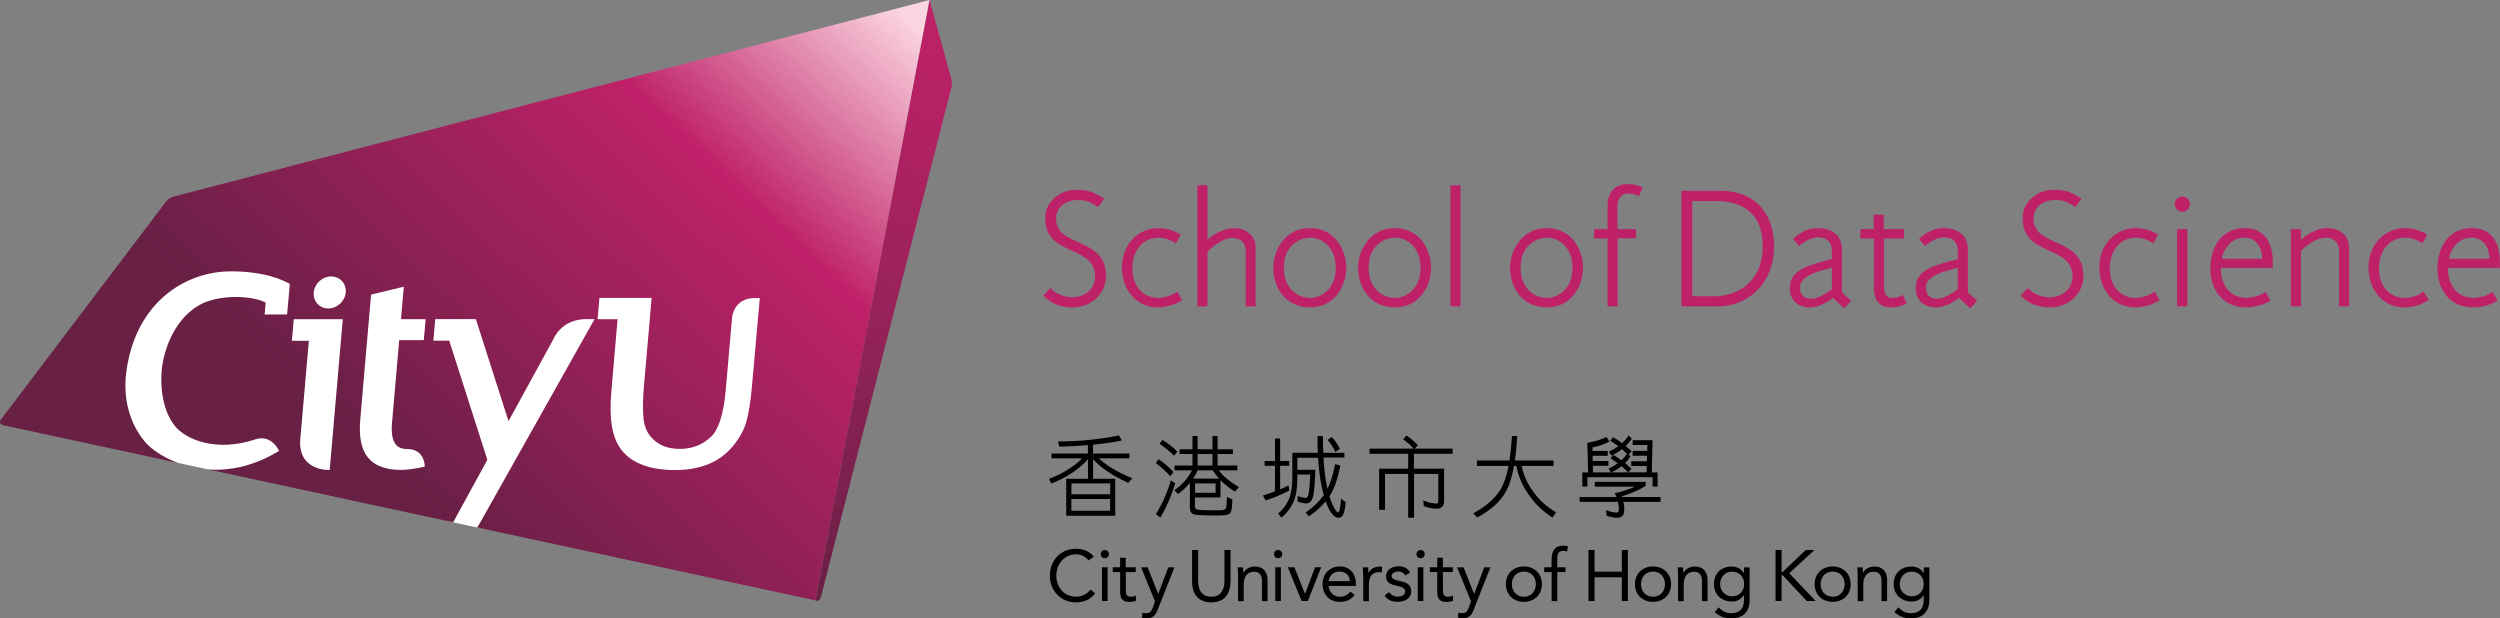 <?xml version="1.0" encoding="utf-8"?>
<!-- Generator: Adobe Illustrator 23.0.3, SVG Export Plug-In . SVG Version: 6.00 Build 0)  -->
<svg version="1.1" id="Two_line_construction_20pt" xmlns="http://www.w3.org/2000/svg" xmlns:xlink="http://www.w3.org/1999/xlink"
	 x="0px" y="0px" viewBox="0 0 297.78 73.65" style="enable-background:new 0 0 297.78 73.65;" xml:space="preserve">
<rect x="0" y="0" width="297.78" height="73.65" fill="#808080" stroke="none"/>
<style type="text/css">
	.st0{fill:#FFFFFF;}
	.st1{fill:url(#SVGID_1_);}
	.st2{fill:url(#SVGID_2_);}
	.st3{fill:#BF2169;}
</style>
<g>
	<path d="M129.66,66.76c-0.36-0.49-0.94-0.74-1.52-0.74c-1.36,0-2.32,1.2-2.32,2.53c0,1.41,0.95,2.52,2.32,2.52
		c0.74,0,1.33-0.3,1.76-0.85l0.54,0.46c-0.54,0.73-1.33,1.07-2.3,1.07c-1.74,0-3.09-1.35-3.09-3.19c0-1.79,1.29-3.2,3.09-3.2
		c0.82,0,1.63,0.28,2.15,0.95L129.66,66.76z"/>
	<path d="M146.57,69.27c0,1.32-0.62,2.48-2.29,2.48c-1.68,0-2.29-1.15-2.29-2.48v-3.76h0.72v3.66c0,0.98,0.36,1.91,1.57,1.91
		c1.21,0,1.57-0.93,1.57-1.91v-3.66h0.72V69.27z"/>
	<path d="M131.6,65.51c0.28,0,0.49,0.22,0.49,0.49c0,0.28-0.21,0.49-0.49,0.49c-0.28,0-0.49-0.21-0.49-0.49
		C131.11,65.73,131.33,65.51,131.6,65.51 M131.26,67.57h0.67v4.02h-0.67V67.57z"/>
	<path d="M135.29,68.14h-1.19v2.01c0,0.51,0.01,0.93,0.6,0.93c0.2,0,0.41-0.04,0.59-0.14l0.02,0.61c-0.23,0.1-0.53,0.15-0.78,0.15
		c-0.95,0-1.11-0.51-1.11-1.35v-2.21h-0.88v-0.57h0.88v-1.14h0.67v1.14h1.19V68.14z"/>
	<path d="M137.94,72.51c-0.26,0.68-0.53,1.14-1.34,1.14c-0.19,0-0.42-0.02-0.6-0.1l0.09-0.58c0.14,0.05,0.28,0.07,0.47,0.07
		c0.44,0,0.6-0.27,0.75-0.66l0.27-0.75l-1.66-4.05h0.78l1.25,3.15h0.02l1.19-3.15h0.73L137.94,72.51z"/>
	<path d="M147.46,68.53c0-0.37-0.03-0.69-0.03-0.95h0.64c0,0.22,0.02,0.44,0.02,0.66h0.02c0.18-0.39,0.68-0.76,1.34-0.76
		c1.06,0,1.53,0.67,1.53,1.64v2.48h-0.67v-2.41c0-0.67-0.29-1.09-0.92-1.09c-0.87,0-1.25,0.63-1.25,1.55v1.96h-0.67V68.53z"/>
	<path d="M152.24,65.51c0.27,0,0.49,0.22,0.49,0.49c0,0.28-0.21,0.49-0.49,0.49c-0.28,0-0.49-0.21-0.49-0.49
		C151.75,65.73,151.96,65.51,152.24,65.51 M151.9,67.57h0.67v4.02h-0.67V67.57z"/>
	<polygon points="155.78,71.59 155.04,71.59 153.4,67.57 154.18,67.57 155.43,70.72 155.45,70.72 156.64,67.57 157.37,67.57 	"/>
	<path d="M165.45,70.53c0.26,0.33,0.56,0.54,1.03,0.54c0.42,0,0.89-0.18,0.89-0.62c0-0.43-0.43-0.54-0.86-0.64
		c-0.76-0.17-1.42-0.33-1.42-1.17c0-0.78,0.76-1.19,1.5-1.19c0.57,0,1.09,0.22,1.37,0.73l-0.56,0.37c-0.17-0.28-0.46-0.48-0.85-0.48
		c-0.37,0-0.79,0.18-0.79,0.56c0,0.34,0.48,0.48,1.02,0.59c0.71,0.14,1.31,0.39,1.31,1.2c0,0.91-0.81,1.26-1.61,1.26
		c-0.68,0-1.17-0.18-1.56-0.75L165.45,70.53z"/>
	<path d="M161.36,70.86c-0.47,0.61-1.04,0.83-1.79,0.83c-1.26,0-2.04-0.94-2.04-2.11c0-1.25,0.88-2.11,2.06-2.11
		c1.13,0,1.91,0.77,1.91,2.11v0.21h-3.25c0.05,0.7,0.58,1.29,1.32,1.29c0.57,0,0.96-0.21,1.28-0.61L161.36,70.86z M160.78,69.22
		c-0.03-0.68-0.47-1.14-1.21-1.14c-0.74,0-1.23,0.46-1.32,1.14H160.78z"/>
	<path d="M162.36,68.53c0-0.37-0.03-0.69-0.03-0.95h0.64c0,0.22,0.02,0.44,0.02,0.66h0.02c0.18-0.39,0.68-0.76,1.34-0.76
		c0.09,0,0.18,0.01,0.28,0.04l-0.04,0.68c-0.11-0.03-0.24-0.05-0.36-0.05c-0.82,0-1.18,0.58-1.18,1.5v1.96h-0.67V68.53z"/>
	<path d="M169.21,65.51c0.28,0,0.49,0.22,0.49,0.49c0,0.28-0.21,0.49-0.49,0.49s-0.49-0.21-0.49-0.49
		C168.72,65.73,168.93,65.51,169.21,65.51 M168.87,67.57h0.67v4.02h-0.67V67.57z"/>
	<path d="M173.06,68.14h-1.19v2.01c0,0.51,0.01,0.93,0.6,0.93c0.2,0,0.41-0.04,0.59-0.14l0.02,0.61c-0.23,0.1-0.53,0.15-0.78,0.15
		c-0.95,0-1.11-0.51-1.11-1.35v-2.21h-0.88v-0.57h0.88v-1.14h0.67v1.14h1.19V68.14z"/>
	<path d="M175.58,72.51c-0.26,0.68-0.53,1.14-1.34,1.14c-0.19,0-0.42-0.02-0.6-0.1l0.08-0.58c0.14,0.05,0.28,0.07,0.47,0.07
		c0.44,0,0.6-0.27,0.75-0.66l0.28-0.75l-1.67-4.05h0.78l1.25,3.15h0.02l1.19-3.15h0.73L175.58,72.51z"/>
	<path d="M181.51,67.47c1.24,0,2.15,0.86,2.15,2.11c0,1.26-0.91,2.11-2.15,2.11c-1.24,0-2.14-0.86-2.14-2.11
		C179.36,68.33,180.27,67.47,181.51,67.47 M181.51,71.08c0.87,0,1.43-0.65,1.43-1.5c0-0.84-0.56-1.5-1.43-1.5
		c-0.87,0-1.43,0.65-1.43,1.5C180.08,70.42,180.64,71.08,181.51,71.08"/>
	<path d="M184.81,68.14h-0.88v-0.57h0.88v-0.9c0-0.98,0.34-1.68,1.43-1.68c0.17,0,0.39,0.03,0.52,0.11l-0.1,0.6
		c-0.15-0.05-0.3-0.09-0.45-0.09c-0.7,0-0.72,0.51-0.72,1.2v0.76h0.98v0.57h-0.98v3.46h-0.67V68.14z"/>
	<polygon points="189.21,65.51 189.93,65.51 189.93,68.09 193.18,68.09 193.18,65.51 193.9,65.51 193.9,71.59 193.18,71.59 
		193.18,68.76 189.93,68.76 189.93,71.59 189.21,71.59 	"/>
	<path d="M196.89,67.47c1.24,0,2.15,0.86,2.15,2.11c0,1.26-0.91,2.11-2.15,2.11c-1.24,0-2.15-0.86-2.15-2.11
		C194.74,68.33,195.65,67.47,196.89,67.47 M196.89,71.08c0.87,0,1.43-0.65,1.43-1.5c0-0.84-0.56-1.5-1.43-1.5
		c-0.87,0-1.43,0.65-1.43,1.5C195.46,70.42,196.02,71.08,196.89,71.08"/>
	<path d="M199.88,68.53c0-0.37-0.03-0.69-0.03-0.95h0.63c0,0.22,0.02,0.44,0.02,0.66h0.02c0.18-0.39,0.68-0.76,1.34-0.76
		c1.06,0,1.53,0.67,1.53,1.64v2.48h-0.67v-2.41c0-0.67-0.29-1.09-0.92-1.09c-0.87,0-1.25,0.63-1.25,1.55v1.96h-0.67V68.53z"/>
	<path d="M208.41,71.41c0,1.45-0.78,2.24-2.19,2.24c-0.78,0-1.41-0.21-1.98-0.76l0.48-0.55c0.42,0.46,0.88,0.7,1.49,0.7
		c1.2,0,1.52-0.77,1.52-1.62V70.9h-0.02c-0.32,0.52-0.89,0.75-1.42,0.75c-1.26,0-2.14-0.88-2.14-2.06c0-1.31,0.86-2.11,2.14-2.11
		c0.54,0,1.15,0.26,1.42,0.79h0.02v-0.69h0.67V71.41z M206.31,71.03c0.92,0,1.44-0.69,1.44-1.46c0-0.87-0.59-1.48-1.44-1.48
		c-0.84,0-1.42,0.65-1.42,1.5C204.89,70.4,205.52,71.03,206.31,71.03"/>
	<path d="M218.29,67.47c1.24,0,2.15,0.86,2.15,2.11c0,1.26-0.91,2.11-2.15,2.11c-1.24,0-2.15-0.86-2.15-2.11
		C216.14,68.33,217.05,67.47,218.29,67.47 M218.29,71.08c0.87,0,1.43-0.65,1.43-1.5c0-0.84-0.56-1.5-1.43-1.5
		c-0.87,0-1.43,0.65-1.43,1.5C216.86,70.42,217.42,71.08,218.29,71.08"/>
	<path d="M221.27,68.53c0-0.37-0.03-0.69-0.03-0.95h0.63c0,0.22,0.02,0.44,0.02,0.66h0.02c0.18-0.39,0.68-0.76,1.34-0.76
		c1.06,0,1.53,0.67,1.53,1.64v2.48h-0.67v-2.41c0-0.67-0.29-1.09-0.92-1.09c-0.87,0-1.25,0.63-1.25,1.55v1.96h-0.67V68.53z"/>
	<path d="M229.81,71.41c0,1.45-0.78,2.24-2.19,2.24c-0.78,0-1.41-0.21-1.97-0.76l0.48-0.55c0.42,0.46,0.88,0.7,1.49,0.7
		c1.2,0,1.52-0.77,1.52-1.62V70.9h-0.02c-0.32,0.52-0.88,0.75-1.42,0.75c-1.26,0-2.14-0.88-2.14-2.06c0-1.31,0.86-2.11,2.14-2.11
		c0.54,0,1.15,0.26,1.42,0.79h0.02v-0.69h0.67V71.41z M227.7,71.03c0.92,0,1.44-0.69,1.44-1.46c0-0.87-0.59-1.48-1.44-1.48
		c-0.84,0-1.42,0.65-1.42,1.5C226.28,70.4,226.92,71.03,227.7,71.03"/>
	<polygon points="211.49,65.51 212.21,65.51 212.21,68.14 212.32,68.14 215.08,65.51 216.12,65.51 213.12,68.28 216.27,71.59 
		215.21,71.59 212.32,68.5 212.21,68.5 212.21,71.59 211.49,71.59 	"/>
</g>
<g>
	<path d="M130.88,54.59h3.65v-0.57h-4.33v-1.06c1.19-0.11,2.3-0.26,3.31-0.47l0.11-0.02l-0.33-0.6l-0.06,0.01
		c-2.35,0.47-4.75,0.7-7.12,0.7h-0.1l0.17,0.62l0.06,0c1.17-0.03,2.29-0.09,3.34-0.18v1h-4.33v0.57h3.64
		c-0.39,0.42-0.9,0.83-1.53,1.24c-0.79,0.51-1.57,0.9-2.33,1.17l-0.08,0.03l0.27,0.56l0.07-0.02c0.79-0.29,1.66-0.75,2.58-1.36
		c0.69-0.49,1.27-1,1.72-1.52v2.34H127v4.4h5.84v-4.4h-2.64v-2.34c0.9,1.02,2.29,1.96,4.13,2.8l0.05,0.02l0.5-0.54l-0.11-0.04
		C133.05,56.2,131.74,55.42,130.88,54.59z M132.23,59.44v1.4h-4.62v-1.4H132.23z M127.62,58.87v-1.29h4.62v1.29H127.62z"/>
	<path d="M182.66,58.61c-0.69-0.92-1.16-1.92-1.41-3.11h3.8v-0.65h-4.61c0.11-0.79,0.21-1.72,0.28-2.83l0.01-0.08h-0.64l0,0.07
		c-0.07,1.03-0.17,2.01-0.29,2.84h-3.88v0.65h3.77c-0.24,1.23-0.56,2.14-0.95,2.78c-0.67,1.1-1.71,2.02-3.17,2.81l-0.09,0.05
		l0.47,0.5l0.05-0.03c1.58-0.85,2.68-1.84,3.36-3.04c0.41-0.71,0.73-1.7,0.98-3.07h0.27c0.26,1.29,0.75,2.4,1.5,3.45
		c0.7,1.04,1.6,1.91,2.74,2.66l0.07,0.04l0.42-0.63l-0.07-0.04C184.18,60.32,183.33,59.55,182.66,58.61z"/>
	<path d="M168.88,53.03l-0.05-0.05c-0.4-0.44-0.81-0.78-1.25-1.07l-0.06-0.04l-0.39,0.46l0.07,0.05c0.46,0.33,0.85,0.67,1.16,1.05
		h-5.24v0.62h4.61v1.77h-3.46v4.9h0.7v-4.27h2.76v5.21h0.7v-5.21h2.89v3.16c0,0.37-0.15,0.37-0.21,0.37c-0.42,0-0.91-0.11-1.46-0.32
		l-0.12-0.05l0.06,0.67l0.05,0.02c0.56,0.2,1.04,0.29,1.47,0.29c0.59,0,0.9-0.31,0.9-0.9v-3.87h-3.59v-1.77h4.61v-0.62h-4.5
		L168.88,53.03z"/>
	<path d="M139.79,54.23l0.06,0.06l0.38-0.51l-0.05-0.05c-0.49-0.48-1.05-0.92-1.66-1.29l-0.06-0.04l-0.35,0.46l0.07,0.05
		C138.73,53.27,139.27,53.71,139.79,54.23z"/>
	<path d="M145.17,56.02h2.21v-0.57h-2.35v-1.37h1.82v-0.57h-1.82v-1.57h-0.61v1.57h-1.77v-1.57h-0.61v1.57h-1.53v0.57h1.53v1.37
		h-2.14v0.57h2.08c-0.15,0.32-0.37,0.66-0.64,1.01c-0.37,0.47-0.83,0.92-1.38,1.31l-0.08,0.06l0.45,0.44l0.05-0.04
		c0.5-0.37,0.95-0.8,1.35-1.29v2.87c0,0.37,0.05,0.64,0.32,0.81c0.26,0.17,0.95,0.21,3.06,0.21c0.98,0,1.36-0.11,1.51-0.44
		c0.08-0.18,0.14-0.64,0.17-1.41l0-0.05l-0.65-0.32l-0.01,0.23c-0.02,0.49-0.03,0.96-0.1,1.11c-0.09,0.22-0.36,0.26-0.93,0.26
		c-1.57,0-2.4-0.01-2.61-0.13c-0.13-0.08-0.16-0.16-0.16-0.32v-1.08h3.05V57.2c0.46,0.47,1.01,0.91,1.65,1.32l0.06,0.04l0.48-0.54
		l-0.08-0.05C146.47,57.37,145.69,56.72,145.17,56.02z M142.35,58.7v-1.12h2.44v1.12H142.35z M144.42,54.08v1.37h-1.77v-1.37H144.42
		z M142.11,57.01c0.22-0.33,0.4-0.65,0.54-0.99h1.8c0.21,0.34,0.47,0.67,0.76,0.99H142.11z"/>
	<path d="M139.98,57.56l-0.51-0.35l-0.03,0.1c-0.42,1.4-1,2.71-1.73,3.88l-0.04,0.06l0.56,0.39l0.04-0.08
		c0.77-1.37,1.32-2.66,1.7-3.96L139.98,57.56z"/>
	<path d="M139.33,56.65l0.06,0.07l0.39-0.5l-0.05-0.05c-0.5-0.54-1.04-1-1.66-1.42l-0.06-0.04l-0.35,0.45l0.07,0.05
		C138.31,55.63,138.83,56.1,139.33,56.65z"/>
	<path d="M189.09,56.84h7.75v1.11h0.6v-1.68h-0.69l0.09-3.84h-2.37v0.57h1.75l-0.02,0.7h-1.73v0.58h1.71l-0.01,0.66h-1.87v0.57h1.85
		l-0.02,0.75h-2.18l0.39-0.43l-0.06-0.05c-0.25-0.23-0.47-0.43-0.71-0.63c0.22-0.21,0.42-0.45,0.6-0.71l0.04-0.05l-0.22-0.25
		l0.36-0.4l-0.1-0.09c-0.2-0.18-0.4-0.36-0.61-0.53c0.24-0.23,0.46-0.48,0.69-0.8l0.04-0.05l-0.36-0.41l-0.06,0.08
		c-0.21,0.3-0.45,0.57-0.74,0.84c-0.29-0.22-0.62-0.44-1-0.67l-0.06-0.04l-0.35,0.41l0.08,0.05c0.34,0.22,0.63,0.42,0.89,0.61
		c-0.31,0.23-0.67,0.44-1.05,0.61l-0.08,0.04l0.29,0.48l0.06-0.03c0.42-0.19,0.82-0.43,1.21-0.74c0.21,0.19,0.42,0.39,0.59,0.56
		l-0.01,0.02c-0.19,0.27-0.4,0.51-0.65,0.74c-0.28-0.2-0.57-0.4-0.89-0.61l-0.06-0.04l-0.35,0.42l0.08,0.05
		c0.24,0.15,0.5,0.33,0.78,0.54c-0.31,0.23-0.64,0.43-1.02,0.6l-0.08,0.04l0.29,0.45h-2.14l-0.01-0.79h1.85v-0.57h-1.87l-0.01-0.62
		h1.8v-0.58h-1.81l-0.01-0.42c0.65-0.12,1.29-0.33,1.94-0.65l0.08-0.04l-0.34-0.55l-0.06,0.03c-0.76,0.33-1.47,0.54-2.16,0.65
		l-0.07,0.01l0.09,3.53h-0.69v1.68h0.61V56.84z M191.96,56.25c0.43-0.19,0.83-0.43,1.19-0.72c0.29,0.26,0.52,0.47,0.74,0.7
		l0.04,0.04h-2.01L191.96,56.25z"/>
	<path d="M197.79,59.2h-4.58c0-0.01-0.01-0.02-0.01-0.02c-0.01-0.02-0.01-0.04-0.02-0.06c1.08-0.33,2.02-0.74,2.8-1.21l0.04-0.02
		v-0.49h-6.06v0.57h4.8c-0.51,0.22-1.1,0.43-1.74,0.61l0,0c-0.02,0-0.08,0.02-0.15,0.04l0,0c0,0-0.01,0-0.01,0
		c-0.07,0.02-0.18,0.05-0.29,0.07c-0.05,0.01-0.09,0.02-0.14,0.03l-0.1,0.02l0.05,0.09c0.06,0.11,0.11,0.23,0.16,0.38h-4.39v0.57
		h4.55c0.06,0.25,0.1,0.47,0.12,0.77c0.01,0.27-0.01,0.39-0.09,0.44c-0.05,0.04-0.1,0.06-0.21,0.06c-0.32,0-0.67-0.08-1.09-0.25
		l-0.12-0.05l0.06,0.68l0.05,0.02c0.45,0.14,0.84,0.22,1.22,0.22c0.24,0,0.44-0.06,0.58-0.18c0.18-0.15,0.25-0.43,0.25-0.94
		c0-0.25-0.04-0.48-0.1-0.77h4.42V59.2z"/>
	<path d="M153.57,58.44l-0.1-0.62l-0.1,0.05c-0.29,0.16-0.5,0.25-0.89,0.41v-2.8h1.08v-0.57h-1.08v-2.68h-0.61v2.68h-1.24v0.57h1.24
		v3.04c-0.44,0.17-0.85,0.32-1.34,0.46l-0.1,0.03l0.32,0.6l0.06-0.02c0.91-0.3,1.8-0.67,2.71-1.13L153.57,58.44z"/>
	<path d="M159.73,59.49c-0.06,0.7-0.13,1.21-0.2,1.4c-0.05,0.14-0.11,0.14-0.14,0.14c-0.12,0-0.35-0.22-0.63-0.83
		c-0.15-0.33-0.29-0.7-0.41-1.1c0,0,0,0,0,0l0.01-0.01c0.52-0.74,0.95-1.94,1.28-3.59l0.01-0.08l-0.64-0.12L159,55.38
		c-0.23,1.18-0.52,2.13-0.88,2.84c-0.08-0.33-0.15-0.7-0.21-1.07c-0.13-0.83-0.22-1.72-0.26-2.65h2.49v-0.57h-2.52
		c-0.03-0.58-0.04-1.2-0.04-1.9v-0.08h-0.65v0.08c0,0.77,0.01,1.36,0.04,1.9h-3.04v2.99c0,1.08-0.14,1.93-0.43,2.58
		c-0.28,0.64-0.67,1.17-1.2,1.62l-0.06,0.05l0.39,0.49l0.06-0.05c0.58-0.48,1.02-1.05,1.34-1.74c0.33-0.72,0.5-1.67,0.5-2.88v-0.47
		h1.53c-0.04,1.22-0.12,2.09-0.23,2.45c-0.1,0.33-0.26,0.33-0.31,0.33c-0.17,0-0.4-0.02-0.85-0.18l-0.11-0.04v0.67l0.06,0.02
		c0.43,0.13,0.73,0.19,0.99,0.19c0.33,0,0.57-0.2,0.73-0.61c0.16-0.44,0.28-1.55,0.34-3.31l0-0.08h-2.15v-1.44H157
		c0.06,1.1,0.18,2.1,0.34,2.98c0.09,0.5,0.21,1.02,0.34,1.47c-0.52,0.73-1.2,1.41-2.09,2.02l-0.07,0.05l0.37,0.46l0.06-0.04
		c0.78-0.51,1.42-1.09,1.95-1.74c0.12,0.34,0.27,0.67,0.43,0.98c0.33,0.6,0.67,0.92,1.04,0.97c0.23,0.03,0.45-0.08,0.57-0.28
		c0.15-0.25,0.26-0.73,0.35-1.52l0-0.04l-0.57-0.46L159.73,59.49z"/>
	<path d="M159.01,53.75l0.04,0.09l0.55-0.38l-0.03-0.06c-0.25-0.49-0.52-0.88-0.89-1.3l-0.05-0.05l-0.5,0.34l0.05,0.07
		C158.57,52.93,158.81,53.3,159.01,53.75z"/>
</g>
<g>
	<path class="st0" d="M110.51,0.21L20.8,23.54c-0.13,0.03-0.38,0.12-0.53,0.22c-0.16,0.1-0.29,0.24-0.43,0.42L0.36,49.9
		c-0.07,0.1-0.07,0.19-0.07,0.27c0,0.15,0.12,0.29,0.24,0.32l19.5,4.24l1.14,0.4l3.64,0.79l2.5,0.35l24.48,5.28l2.2,0.67l2.82,0.61
		l1.93,0.25L97,71.33L110.51,0.21z"/>
	<linearGradient id="SVGID_1_" gradientUnits="userSpaceOnUse" x1="113.069" y1="0.313" x2="97.908" y2="71.065">
		<stop  offset="0" style="stop-color:#BF2169"/>
		<stop  offset="0.184" style="stop-color:#B42164"/>
		<stop  offset="0.483" style="stop-color:#9A225A"/>
		<stop  offset="0.859" style="stop-color:#76214B"/>
		<stop  offset="1" style="stop-color:#682045"/>
	</linearGradient>
	<path class="st1" d="M113.28,9.26c0.05,0.19,0.1,0.44,0.1,0.69c0,0.22-0.05,0.43-0.09,0.6L97.82,70.97
		c-0.09,0.36-0.29,0.63-0.44,0.6l-0.25-0.06L110.71,0L113.28,9.26z"/>
	<linearGradient id="SVGID_2_" gradientUnits="userSpaceOnUse" x1="104.866" y1="-1.11" x2="48.217" y2="58.529">
		<stop  offset="0" style="stop-color:#FBD5E0"/>
		<stop  offset="0.35" style="stop-color:#BF2169"/>
		<stop  offset="1" style="stop-color:#682045"/>
	</linearGradient>
	<path class="st2" d="M97.13,71.52L110.71,0L20.76,23.39c-0.15,0.04-0.41,0.13-0.58,0.25c-0.19,0.13-0.34,0.28-0.47,0.46L0.11,49.97
		c-0.22,0.29-0.11,0.6,0.25,0.67l20.81,4.49c-1.82-0.68-3.18-1.67-3.89-2.49c-1.86-2.2-2.67-5.23-2.22-8.45
		c1.13-8.2,7.02-11.87,12.46-11.87c2.6,0,5.06,0.43,7,1.49l-0.32,3.65h-2.68l0.12-1.41c-0.98-0.61-4.48-1.16-7.36,0.01
		c-3.39,1.55-4.85,5.58-5.04,8.28c-0.13,1.93,0.14,4.45,1.49,6.27c1.36,1.83,5.16,3.24,9.63,1.74c1.99-0.7,2.88,1.36,2.88,1.36
		l-0.21,0.12c-2.96,1.76-5.79,2.26-8.23,2.09l29.18,6.29l4.07-7.44l-4.54-14.19h-1.89l0.22-2.57h4.84l3.89,12.15l5.39-9.84
		c0,0,0.92-2.31,3.87-2.31h0.99L57.24,62.16c-0.14,0.25-0.27,0.47-0.43,0.66L97.13,71.52z M34.99,38.02h5.84l-1.56,17.96
		c0,0-3.84,0.19-3.5-3.71l1.02-11.68h-2.02L34.99,38.02z M41.18,34.83c-0.09,1.05-1.02,1.91-2.07,1.91c-1.05,0-1.83-0.85-1.74-1.91
		c0.1-1.05,1.02-1.9,2.07-1.9C40.49,32.93,41.28,33.78,41.18,34.83z M44.2,35.09l3.9-0.94l-0.34,3.87h2.94l-0.22,2.49h-2.93
		l-0.86,9.9c-0.09,1.06,0.02,1.86,0.34,2.37c0.29,0.47,0.76,0.7,1.43,0.7c2.21,0,2.13,2.11,2.13,2.11s-1.69,0.38-2.82,0.38
		c-1.83,0-3.16-0.5-3.95-1.48c-0.79-0.97-1.09-2.48-0.91-4.49L44.2,35.09z M89.59,45.78c-0.19,2.15-0.44,3.68-0.76,4.68
		c-0.33,1.01-0.92,2-1.75,2.93c-1.54,1.72-3.78,2.6-6.65,2.6c-2.93,0-5.06-0.77-6.32-2.29c-1.25-1.52-1.57-3.87-1.29-7.07l0.74-8.61
		h-2.38l0.22-2.53h6.21l-0.21,2.53l-0.68,7.7c-0.17,1.92-0.17,3.34-0.06,4.21c0.1,0.82,0.37,1.5,0.8,2.03
		c0.83,1.01,1.97,1.51,3.5,1.51c1.46,0,2.67-0.46,3.7-1.41c0.95-0.88,1.54-2.78,1.79-5.66l0.75-8.6c0,0,0.2-2.3,2.7-2.3h0.6
		L89.59,45.78z"/>
</g>
<g>
	<path class="st3" d="M124.28,35.23l0.8-0.92c0.86,0.86,2.02,1.1,2.62,1.1c1.5,0,2.74-0.98,2.74-2.44c0-1.98-1.5-2.52-3.02-3.22
		c-1.78-0.84-2.92-1.6-2.92-3.84c0-1.86,1.76-3.3,3.68-3.3c1.12,0,1.88,0.1,3.34,1.04l-0.72,1.02c-1.36-0.9-1.82-0.84-2.66-0.84
		c-0.78,0-2.34,0.58-2.34,2.18c0,1.58,1.08,2.1,2.3,2.68c1.98,0.92,3.64,1.58,3.64,4.2c0,2.08-1.76,3.72-3.94,3.72
		C126.9,36.61,125.56,36.51,124.28,35.23z"/>
	<path class="st3" d="M133.64,31.89c0-3.02,2.14-4.72,4.32-4.72c1.14,0,2.06,0.38,2.68,0.8c0,0-0.58,1-0.58,1.02
		c-0.5-0.36-1.3-0.68-2.04-0.68c-1.8,0-3.14,1.42-3.14,3.66c0,2.34,1.48,3.52,3.08,3.52c0.98,0,1.8-0.44,2.26-0.76l0.6,1.02
		c-0.5,0.3-1.5,0.86-2.92,0.86C135.24,36.61,133.64,34.41,133.64,31.89z"/>
	<path class="st3" d="M142.62,22.07h1.2v6.48c0.74-0.7,2.12-1.38,3.18-1.38c1.48,0,2.56,0.98,2.56,2.26v7.06h-1.18v-6.5
		c0-1.24-0.74-1.64-1.6-1.64c-1.38,0-2.78,1.46-2.96,1.64v6.5h-1.2V22.07z"/>
	<path class="st3" d="M151.66,31.91c0-2,1.34-4.74,4.38-4.74c3.06,0,4.32,2.72,4.32,4.72s-1.26,4.72-4.3,4.72
		C152.92,36.61,151.66,33.99,151.66,31.91z M159.1,31.89c0-2.58-1.74-3.58-3.04-3.58c-1.24,0-3.14,0.92-3.14,3.6
		c0,2.58,1.8,3.58,3.1,3.58C157.26,35.49,159.1,34.57,159.1,31.89z"/>
	<path class="st3" d="M161.76,31.91c0-2,1.34-4.74,4.38-4.74c3.06,0,4.32,2.72,4.32,4.72s-1.26,4.72-4.3,4.72
		C163.02,36.61,161.76,33.99,161.76,31.91z M169.2,31.89c0-2.58-1.74-3.58-3.04-3.58c-1.24,0-3.14,0.92-3.14,3.6
		c0,2.58,1.8,3.58,3.1,3.58C167.36,35.49,169.2,34.57,169.2,31.89z"/>
	<path class="st3" d="M172.76,22.07h1.2v14.42h-1.2V22.07z"/>
	<path class="st3" d="M179.86,31.91c0-2,1.34-4.74,4.38-4.74c3.06,0,4.32,2.72,4.32,4.72s-1.26,4.72-4.3,4.72
		C181.12,36.61,179.86,33.99,179.86,31.91z M187.3,31.89c0-2.58-1.74-3.58-3.04-3.58c-1.24,0-3.14,0.92-3.14,3.6
		c0,2.58,1.8,3.58,3.1,3.58C185.46,35.49,187.3,34.57,187.3,31.89z"/>
	<path class="st3" d="M191.48,28.41h-1.6v-1.12h1.6v-2.88c0-1.44,0.9-2.48,2.36-2.48c1.14,0,1.84,0.42,1.84,0.42l-0.48,1.04
		c0,0-0.52-0.34-1.3-0.34c-0.4,0-1.24,0.26-1.24,1.48v2.76h2.22v1.1h-2.2v8.1h-1.2V28.41z"/>
	<path class="st3" d="M200.28,22.73h4.6c5.06,0,6.44,3.68,6.44,6.68c0,4.06-2.86,7.08-6.7,7.08h-4.34V22.73z M204.22,35.29
		c2.1,0,5.74-1.2,5.74-6c0-5.18-4.3-5.34-5.64-5.34h-2.76v11.34H204.22z"/>
	<path class="st3" d="M218.34,35.49c-0.52,0.38-1.56,1.12-2.78,1.12c-1.58,0-2.38-1.04-2.38-2.28c0-1.96,1.7-2.58,4.14-3.24
		l0.88-0.24v-0.88c0-1.22-0.64-1.7-1.7-1.7c-1.02,0-2.1,0.94-2.22,1.04l-0.7-0.86c0.36-0.28,1.32-1.28,2.92-1.28
		c1.58,0,2.9,0.74,2.9,2.58v5.1l1.1,0.98l-0.82,0.9L218.34,35.49z M217.42,32.09c-1.56,0.42-3.02,1.02-3.02,2.14
		c0,1.02,0.62,1.36,1.34,1.36c0.72,0,1.74-0.62,2.46-1.14v-2.58l-0.76,0.22l0.02-0.02C217.44,32.07,217.44,32.07,217.42,32.09z
		 M217.42,32.09h0.02H217.42z"/>
	<path class="st3" d="M223.2,34.21v-5.8h-1.6v-1.12h1.58v-1.72h1.2v1.72h2.42v1.12h-2.4v5.6c0,1.36,0.56,1.48,0.96,1.48
		c0.78,0,1.3-0.36,1.3-0.36l0.46,1c0,0-0.68,0.48-1.82,0.48C223.84,36.61,223.2,35.83,223.2,34.21z"/>
	<path class="st3" d="M233.34,35.49c-0.52,0.38-1.56,1.12-2.78,1.12c-1.58,0-2.38-1.04-2.38-2.28c0-1.96,1.7-2.58,4.14-3.24
		l0.88-0.24v-0.88c0-1.22-0.64-1.7-1.7-1.7c-1.02,0-2.1,0.94-2.22,1.04l-0.7-0.86c0.36-0.28,1.32-1.28,2.92-1.28
		c1.58,0,2.9,0.74,2.9,2.58v5.1l1.1,0.98l-0.82,0.9L233.34,35.49z M232.42,32.09c-1.56,0.42-3.02,1.02-3.02,2.14
		c0,1.02,0.62,1.36,1.34,1.36c0.72,0,1.74-0.62,2.46-1.14v-2.58l-0.76,0.22l0.02-0.02C232.44,32.07,232.44,32.07,232.42,32.09z
		 M232.42,32.09h0.02H232.42z"/>
	<path class="st3" d="M240.7,35.23l0.8-0.92c0.86,0.86,2.02,1.1,2.62,1.1c1.5,0,2.74-0.98,2.74-2.44c0-1.98-1.5-2.52-3.02-3.22
		c-1.78-0.84-2.92-1.6-2.92-3.84c0-1.86,1.76-3.3,3.68-3.3c1.12,0,1.88,0.1,3.34,1.04l-0.72,1.02c-1.36-0.9-1.82-0.84-2.66-0.84
		c-0.78,0-2.34,0.58-2.34,2.18c0,1.58,1.08,2.1,2.3,2.68c1.98,0.92,3.64,1.58,3.64,4.2c0,2.08-1.76,3.72-3.94,3.72
		C243.32,36.61,241.98,36.51,240.7,35.23z"/>
	<path class="st3" d="M250.06,31.89c0-3.02,2.14-4.72,4.32-4.72c1.14,0,2.06,0.38,2.68,0.8c0,0-0.58,1-0.58,1.02
		c-0.5-0.36-1.3-0.68-2.04-0.68c-1.8,0-3.14,1.42-3.14,3.66c0,2.34,1.48,3.52,3.08,3.52c0.98,0,1.8-0.44,2.26-0.76l0.6,1.02
		c-0.5,0.3-1.5,0.86-2.92,0.86C251.66,36.61,250.06,34.41,250.06,31.89z"/>
	<path class="st3" d="M259.04,24.31c0-0.5,0.4-0.9,0.9-0.9c0.5,0,0.9,0.4,0.9,0.9s-0.4,0.92-0.9,0.92
		C259.44,25.23,259.04,24.81,259.04,24.31z M259.32,27.29h1.22v9.2h-1.22V27.29z"/>
	<path class="st3" d="M263.28,31.99c0-2.6,1.38-4.82,4.08-4.82c2.44,0,3.36,1.8,3.36,4.02v0.72h-6.2c0,1.88,0.96,3.56,3.06,3.56
		c0.96,0,1.82-0.38,2.28-0.7c0-0.02,0.58,1.04,0.58,1.04c-0.5,0.3-1.52,0.8-2.94,0.8C264.76,36.61,263.28,34.51,263.28,31.99z
		 M269.46,30.83c0-1.3-0.68-2.52-2.12-2.52c-1.68,0-2.52,1.48-2.7,2.52H269.46z"/>
	<path class="st3" d="M272.87,27.29h1.2v1.28c0.72-0.66,1.9-1.4,3.02-1.4c1.94,0,2.72,1.14,2.72,2.38v6.94h-1.2v-6.5
		c0-1.22-0.72-1.68-1.58-1.68c-1.38,0-2.84,1.4-2.96,1.6v6.58h-1.2V27.29z"/>
	<path class="st3" d="M282.12,31.89c0-3.02,2.14-4.72,4.32-4.72c1.14,0,2.06,0.38,2.68,0.8c0,0-0.58,1-0.58,1.02
		c-0.5-0.36-1.3-0.68-2.04-0.68c-1.8,0-3.14,1.42-3.14,3.66c0,2.34,1.48,3.52,3.08,3.52c0.98,0,1.8-0.44,2.26-0.76l0.6,1.02
		c-0.5,0.3-1.5,0.86-2.92,0.86C283.72,36.61,282.12,34.41,282.12,31.89z"/>
	<path class="st3" d="M290.33,31.99c0-2.6,1.38-4.82,4.08-4.82c2.44,0,3.36,1.8,3.36,4.02v0.72h-6.2c0,1.88,0.96,3.56,3.06,3.56
		c0.96,0,1.82-0.38,2.28-0.7c0-0.02,0.58,1.04,0.58,1.04c-0.5,0.3-1.52,0.8-2.94,0.8C291.81,36.61,290.33,34.51,290.33,31.99z
		 M296.52,30.83c0-1.3-0.68-2.52-2.12-2.52c-1.68,0-2.52,1.48-2.7,2.52H296.52z"/>
</g>
<g>
</g>
<g>
</g>
<g>
</g>
<g>
</g>
<g>
</g>
<g>
</g>
</svg>
